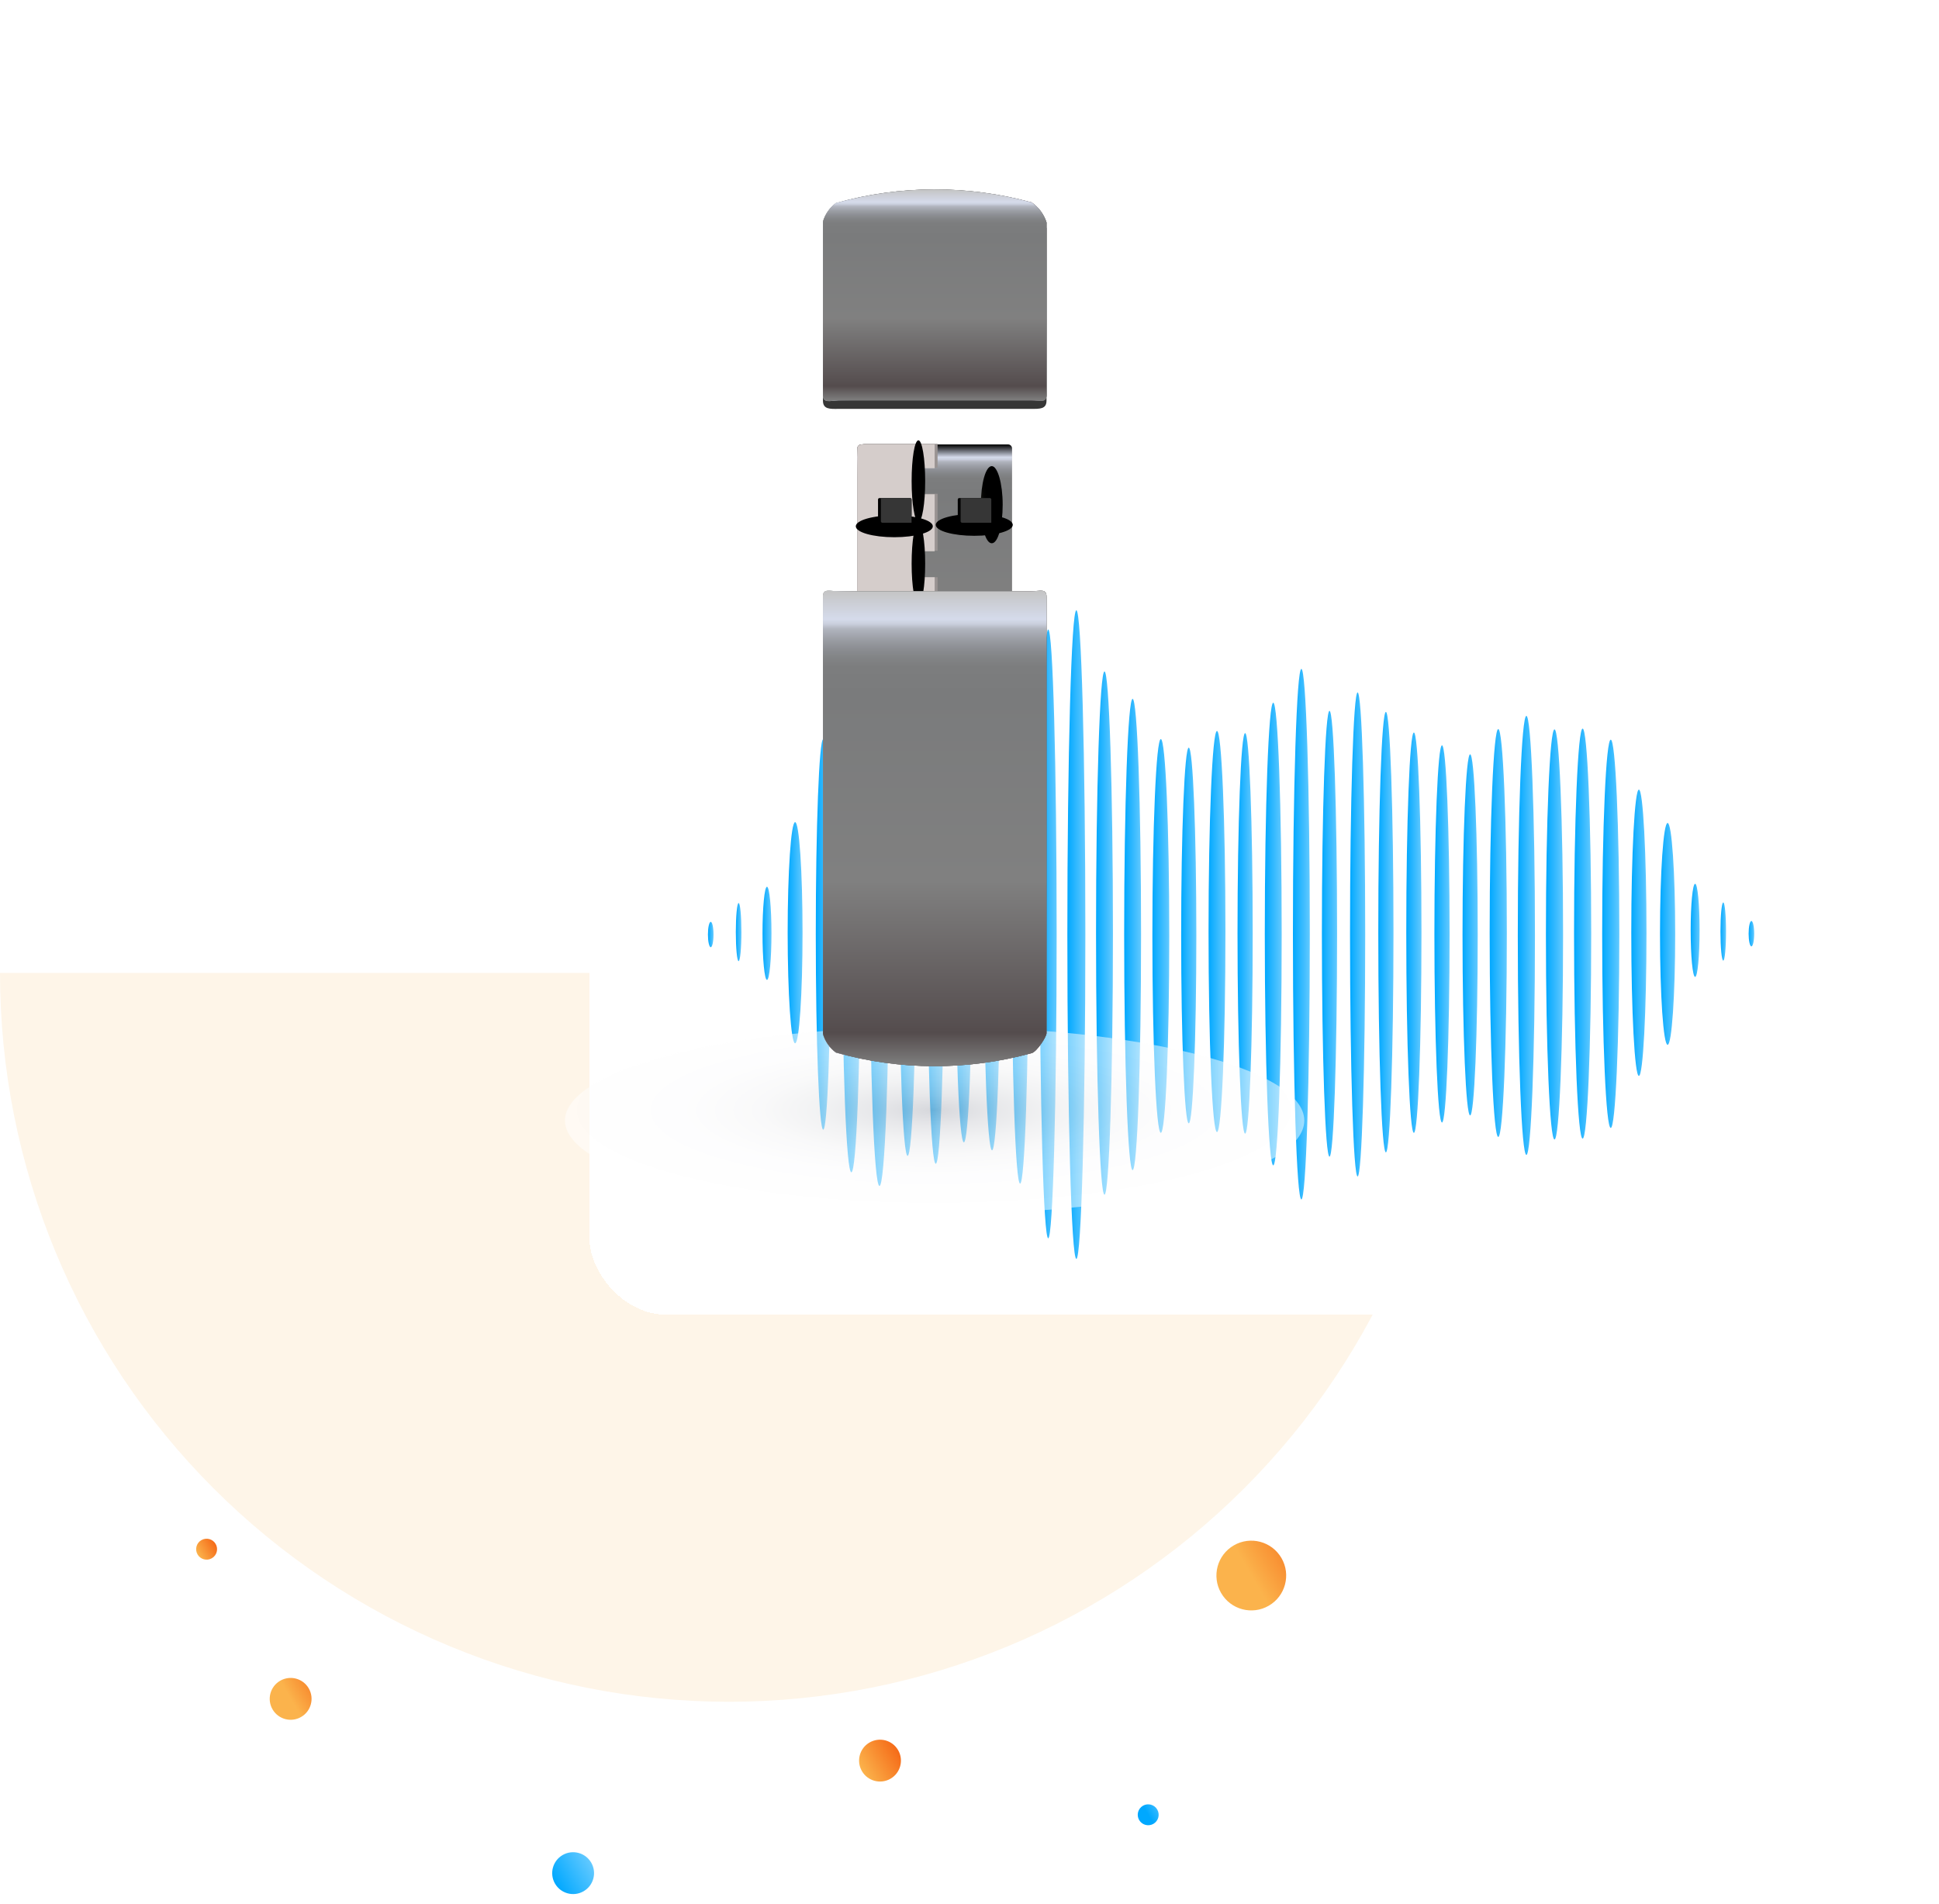 <svg width="556" height="546" viewBox="0 0 556 546" fill="none" xmlns="http://www.w3.org/2000/svg">
<circle cx="164.34" cy="537.143" r="6" transform="rotate(-30 164.34 537.143)" fill="url(#paint0_linear_401_115)"/>
<circle cx="252.34" cy="504.875" r="6" transform="rotate(-30 252.34 504.875)" fill="url(#paint1_linear_401_115)"/>
<circle cx="59.242" cy="444.248" r="3" transform="rotate(-30 59.242 444.248)" fill="url(#paint2_linear_401_115)"/>
<circle r="10" transform="matrix(0.866 -0.5 -0.5 -0.866 358.804 451.803)" fill="url(#paint3_linear_401_115)"/>
<circle r="6" transform="matrix(0.866 -0.5 -0.5 -0.866 83.34 487.165)" fill="url(#paint4_linear_401_115)"/>
<circle r="3" transform="matrix(0.866 -0.5 -0.5 -0.866 329.241 520.408)" fill="url(#paint5_linear_401_115)"/>
<path d="M418 279C418 306.446 412.594 333.624 402.091 358.981C391.588 384.338 376.193 407.378 356.785 426.785C337.378 446.193 314.338 461.588 288.981 472.091C263.624 482.594 236.446 488 209 488C181.554 488 154.376 482.594 129.019 472.091C103.662 461.588 80.622 446.193 61.215 426.785C41.807 407.378 26.412 384.338 15.909 358.981C5.406 333.624 -2.39943e-06 306.446 0 279L418 279Z" fill="#FEF5E8"/>
<g filter="url(#filter0_d_401_115)">
<rect x="169" y="158" width="368" height="219" rx="22" fill="white" shape-rendering="crispEdges"/>
<g clip-path="url(#clip0_401_115)">
<path d="M203.798 264.354C203.358 264.354 203 265.975 203 267.99C203 270.006 203.358 271.627 203.798 271.627C204.237 271.627 204.598 270 204.598 267.99C204.598 265.981 204.24 264.354 203.798 264.354Z" fill="url(#paint6_linear_401_115)"/>
<path d="M211.794 258.954C211.354 258.954 210.996 262.684 210.996 267.287C210.996 271.89 211.354 275.621 211.794 275.621C212.234 275.621 212.594 271.89 212.594 267.287C212.594 262.684 212.244 258.954 211.794 258.954Z" fill="url(#paint7_linear_401_115)"/>
<path d="M219.929 254.29C219.223 254.29 218.649 260.266 218.649 267.644C218.649 275.022 219.223 280.998 219.929 280.998C220.634 280.998 221.216 275.01 221.216 267.644C221.216 260.279 220.634 254.29 219.929 254.29Z" fill="url(#paint8_linear_401_115)"/>
<path d="M227.994 299.171C229.172 299.171 230.128 284.975 230.128 267.465C230.128 249.954 229.172 235.759 227.994 235.759C226.816 235.759 225.86 249.954 225.86 267.465C225.86 284.975 226.816 299.171 227.994 299.171Z" fill="url(#paint9_linear_401_115)"/>
<path d="M236.057 211.949C234.881 211.949 233.924 237.022 233.924 267.949C233.924 298.876 234.881 323.949 236.057 323.949C237.234 323.949 238.191 298.876 238.191 267.949C238.191 237.022 237.236 211.949 236.057 211.949Z" fill="url(#paint10_linear_401_115)"/>
<path d="M244.123 198.939C242.678 198.939 241.51 229.66 241.51 267.557C241.51 305.453 242.678 336.172 244.123 336.172C245.568 336.172 246.738 305.451 246.738 267.557C246.738 229.662 245.568 198.939 244.123 198.939Z" fill="url(#paint11_linear_401_115)"/>
<path d="M252.188 195.012C250.662 195.012 249.424 227.488 249.424 267.55C249.424 307.613 250.662 340.088 252.188 340.088C253.715 340.088 254.952 307.61 254.952 267.55C254.952 227.49 253.715 195.012 252.188 195.012Z" fill="url(#paint12_linear_401_115)"/>
<path d="M260.254 204.333C258.916 204.333 257.831 232.788 257.831 267.892C257.831 302.997 258.916 331.45 260.254 331.45C261.592 331.45 262.674 302.993 262.674 267.892C262.674 232.792 261.592 204.333 260.254 204.333Z" fill="url(#paint13_linear_401_115)"/>
<path d="M268.328 201.633C266.99 201.633 265.905 231.202 265.905 267.678C265.905 304.153 266.981 333.722 268.328 333.722C269.674 333.722 270.74 304.16 270.74 267.678C270.74 231.196 269.655 201.633 268.328 201.633Z" fill="url(#paint14_linear_401_115)"/>
<path d="M276.383 207.759C275.045 207.759 273.962 234.582 273.962 267.669C273.962 300.756 275.045 327.577 276.383 327.577C277.721 327.577 278.797 300.765 278.797 267.678C278.797 234.591 277.721 207.759 276.383 207.759Z" fill="url(#paint15_linear_401_115)"/>
<path d="M284.465 203.227C283.127 203.227 282.042 231.575 282.042 266.544C282.042 301.513 283.127 329.858 284.465 329.858C285.803 329.858 286.887 301.511 286.887 266.544C286.887 231.577 285.803 203.227 284.465 203.227Z" fill="url(#paint16_linear_401_115)"/>
<path d="M292.513 194.883C291.175 194.883 290.091 227.235 290.091 267.145C290.091 307.055 291.175 339.406 292.513 339.406C293.851 339.406 294.936 307.064 294.936 267.145C294.936 227.227 293.851 194.883 292.513 194.883Z" fill="url(#paint17_linear_401_115)"/>
<path d="M300.572 180.523C299.235 180.523 298.15 219.6 298.15 267.809C298.15 316.017 299.235 355.091 300.572 355.091C301.91 355.091 302.993 316.013 302.993 267.809C302.993 219.605 301.915 180.523 300.572 180.523Z" fill="url(#paint18_linear_401_115)"/>
<path d="M308.642 175C307.218 175 306.062 216.638 306.062 268.001C306.062 319.364 307.218 361 308.642 361C310.066 361 311.224 319.364 311.224 268.001C311.224 216.638 310.068 175 308.642 175Z" fill="url(#paint19_linear_401_115)"/>
<path d="M316.708 192.55C315.37 192.55 314.287 226.144 314.287 267.569C314.287 308.994 315.37 342.588 316.708 342.588C318.046 342.588 319.13 308.994 319.13 267.569C319.13 226.144 318.046 192.55 316.708 192.55Z" fill="url(#paint20_linear_401_115)"/>
<path d="M324.773 200.404C323.435 200.404 322.351 230.66 322.351 267.974C322.351 305.288 323.435 335.542 324.773 335.542C326.111 335.542 327.196 305.286 327.196 267.974C327.196 230.662 326.117 200.404 324.773 200.404Z" fill="url(#paint21_linear_401_115)"/>
<path d="M332.864 211.933C331.528 211.933 330.443 237.209 330.443 268.391C330.443 299.573 331.528 324.85 332.864 324.85C334.199 324.85 335.286 299.573 335.286 268.391C335.286 237.209 334.202 211.933 332.864 211.933Z" fill="url(#paint22_linear_401_115)"/>
<path d="M340.87 214.397C339.667 214.397 338.693 238.514 338.693 268.264C338.693 298.015 339.667 322.129 340.87 322.129C342.074 322.129 343.048 298.013 343.048 268.264C343.048 238.516 342.072 214.397 340.87 214.397Z" fill="url(#paint23_linear_401_115)"/>
<path d="M348.967 209.61C347.631 209.61 346.547 235.359 346.547 267.121C346.547 298.883 347.631 324.631 348.967 324.631C350.303 324.631 351.39 298.883 351.39 267.121C351.39 235.359 350.305 209.61 348.967 209.61Z" fill="url(#paint24_linear_401_115)"/>
<path d="M357.033 210.224C355.831 210.224 354.855 235.937 354.855 267.655C354.855 299.373 355.831 325.086 357.033 325.086C358.235 325.086 359.21 299.373 359.21 267.655C359.21 235.937 358.235 210.224 357.033 210.224Z" fill="url(#paint25_linear_401_115)"/>
<path d="M365.098 201.51C363.76 201.51 362.676 231.209 362.676 267.845C362.676 304.481 363.76 334.177 365.098 334.177C366.436 334.177 367.519 304.479 367.519 267.853C367.519 231.227 366.436 201.51 365.098 201.51Z" fill="url(#paint26_linear_401_115)"/>
<path d="M373.162 191.813C371.826 191.813 370.741 225.871 370.741 267.884C370.741 309.897 371.826 343.952 373.162 343.952C374.498 343.952 375.584 309.895 375.584 267.884C375.584 225.873 374.5 191.813 373.162 191.813Z" fill="url(#paint27_linear_401_115)"/>
<path d="M381.227 203.841C380.025 203.841 379.049 232.458 379.049 267.759C379.049 303.06 380.025 331.677 381.227 331.677C382.429 331.677 383.404 303.06 383.404 267.759C383.404 232.458 382.441 203.841 381.227 203.841Z" fill="url(#paint28_linear_401_115)"/>
<path d="M389.292 198.564C388.09 198.564 387.115 229.635 387.115 267.964C387.115 306.292 388.09 337.359 389.292 337.359C390.494 337.359 391.47 306.29 391.47 267.964C391.47 229.637 390.496 198.564 389.292 198.564Z" fill="url(#paint29_linear_401_115)"/>
<path d="M397.398 204.152C396.196 204.152 395.22 232.425 395.22 267.302C395.22 302.179 396.196 330.451 397.398 330.451C398.599 330.451 399.575 302.177 399.575 267.302C399.575 232.427 398.599 204.152 397.398 204.152Z" fill="url(#paint30_linear_401_115)"/>
<path d="M405.423 210.055C404.219 210.055 403.246 235.755 403.246 267.461C403.246 299.166 404.217 324.858 405.423 324.858C406.629 324.858 407.601 299.156 407.601 267.45C407.601 235.745 406.625 210.055 405.423 210.055Z" fill="url(#paint31_linear_401_115)"/>
<path d="M413.487 213.725C412.285 213.725 411.311 237.942 411.311 267.816C411.311 297.689 412.285 321.896 413.487 321.896C414.688 321.896 415.664 297.691 415.664 267.809C415.664 237.927 414.686 213.725 413.487 213.725Z" fill="url(#paint32_linear_401_115)"/>
<path d="M421.552 216.302C420.35 216.302 419.375 239.484 419.375 268.08C419.375 296.677 420.35 319.857 421.552 319.857C422.754 319.857 423.73 296.675 423.73 268.08C423.73 239.486 422.756 216.302 421.552 216.302Z" fill="url(#paint33_linear_401_115)"/>
<path d="M429.617 209.062C428.259 209.062 427.157 235.246 427.157 267.546C427.157 299.847 428.259 326.027 429.617 326.027C430.976 326.027 432.078 299.845 432.078 267.546C432.078 235.248 430.976 209.062 429.617 209.062Z" fill="url(#paint34_linear_401_115)"/>
<path d="M437.683 205.289C436.324 205.289 435.223 233.47 435.223 268.237C435.223 303.004 436.324 331.183 437.683 331.183C439.042 331.183 440.141 303 440.141 268.237C440.141 233.475 439.042 205.289 437.683 205.289Z" fill="url(#paint35_linear_401_115)"/>
<path d="M445.748 209.153C444.389 209.153 443.288 235.482 443.288 267.959C443.288 300.437 444.389 326.764 445.748 326.764C447.107 326.764 448.206 300.435 448.206 267.959C448.206 235.484 447.105 209.153 445.748 209.153Z" fill="url(#paint36_linear_401_115)"/>
<path d="M453.812 208.926C452.455 208.926 451.354 235.25 451.354 267.721C451.354 300.193 452.455 326.519 453.812 326.519C455.168 326.519 456.272 300.195 456.272 267.721C456.272 235.248 455.171 208.926 453.812 208.926Z" fill="url(#paint37_linear_401_115)"/>
<path d="M461.877 212.108C460.518 212.108 459.419 237.034 459.419 267.78C459.419 298.526 460.518 323.45 461.877 323.45C463.236 323.45 464.337 298.526 464.337 267.78C464.337 237.034 463.236 212.108 461.877 212.108Z" fill="url(#paint38_linear_401_115)"/>
<path d="M469.943 226.43C468.741 226.43 467.765 244.807 467.765 267.477C467.765 290.148 468.741 308.525 469.943 308.525C471.145 308.525 472.12 290.148 472.12 267.477C472.12 244.807 471.145 226.43 469.943 226.43Z" fill="url(#paint39_linear_401_115)"/>
<path d="M478.178 236C476.974 236 476 250.239 476 267.806C476 285.373 476.974 299.607 478.178 299.607C479.382 299.607 480.355 285.369 480.355 267.806C480.355 250.243 479.379 236 478.178 236Z" fill="url(#paint40_linear_401_115)"/>
<path d="M494.137 258.795C493.697 258.795 493.339 262.526 493.339 267.129C493.339 271.732 493.697 275.463 494.137 275.463C494.577 275.463 494.935 271.732 494.935 267.129C494.935 262.526 494.579 258.795 494.137 258.795Z" fill="url(#paint41_linear_401_115)"/>
<path d="M486.071 253.431C485.366 253.431 484.794 259.407 484.794 266.785C484.794 274.163 485.366 280.139 486.071 280.139C486.777 280.139 487.351 274.163 487.351 266.785C487.351 259.407 486.779 253.431 486.071 253.431Z" fill="url(#paint42_linear_401_115)"/>
<path d="M502.208 264.107C501.767 264.107 501.411 265.737 501.411 267.744C501.411 269.752 501.767 271.383 502.208 271.383C502.65 271.383 503.006 269.754 503.006 267.744C503.006 265.735 502.644 264.107 502.208 264.107Z" fill="url(#paint43_linear_401_115)"/>
</g>
</g>
<path style="mix-blend-mode:multiply" opacity="0.5" d="M374 321.313C374 306.455 326.541 294.42 268.01 294.42C209.478 294.42 162 306.532 162 321.313C162 336.093 209.459 348.206 268.01 348.206C326.561 348.206 374 336.249 374 321.313Z" fill="url(#paint44_radial_401_115)"/>
<path d="M289.068 127.454H246.951C246.329 127.454 245.825 127.96 245.825 128.584V187.588C245.825 188.212 246.329 188.718 246.951 188.718H289.068C289.69 188.718 290.195 188.212 290.195 187.588V128.584C290.195 127.96 289.69 127.454 289.068 127.454Z" fill="#D5CDCB"/>
<path style="mix-blend-mode:overlay" d="M289.068 127.454H246.951C246.329 127.454 245.825 127.96 245.825 128.584V187.588C245.825 188.212 246.329 188.718 246.951 188.718H289.068C289.69 188.718 290.195 188.212 290.195 187.588V128.584C290.195 127.96 289.69 127.454 289.068 127.454Z" fill="url(#paint45_linear_401_115)"/>
<path d="M246.641 128.525V187.452C246.641 187.599 246.67 187.745 246.727 187.881C246.784 188.017 246.867 188.14 246.972 188.244C247.077 188.347 247.201 188.428 247.338 188.483C247.474 188.538 247.621 188.564 247.768 188.562H268.845V165.525H264.533C264.458 165.525 264.387 165.497 264.333 165.446C264.279 165.396 264.246 165.326 264.241 165.252V158.222C264.241 158.145 264.272 158.07 264.326 158.016C264.381 157.961 264.455 157.93 264.533 157.93H268.845V141.592H264.533C264.458 141.592 264.387 141.564 264.333 141.513C264.279 141.463 264.246 141.393 264.241 141.319V134.367C264.246 134.293 264.279 134.224 264.333 134.173C264.387 134.122 264.458 134.094 264.533 134.095H268.845V127.279H247.768C247.609 127.278 247.453 127.311 247.308 127.374C247.163 127.438 247.033 127.532 246.927 127.65C246.82 127.767 246.74 127.906 246.691 128.057C246.641 128.208 246.624 128.367 246.641 128.525Z" fill="#999392"/>
<path d="M245.825 128.525V187.608C245.83 187.9 245.948 188.18 246.155 188.387C246.361 188.594 246.64 188.713 246.932 188.718H268.01V165.525H263.697C263.625 165.525 263.556 165.496 263.505 165.445C263.454 165.394 263.425 165.324 263.425 165.252V158.359C263.425 158.286 263.454 158.217 263.505 158.166C263.556 158.115 263.625 158.086 263.697 158.086H268.01V141.748H263.697C263.625 141.748 263.556 141.719 263.505 141.668C263.454 141.617 263.425 141.547 263.425 141.475V134.542C263.425 134.47 263.454 134.401 263.505 134.35C263.556 134.299 263.625 134.27 263.697 134.27H268.01V127.454H246.932C246.647 127.459 246.373 127.572 246.168 127.771C245.962 127.969 245.84 128.239 245.825 128.525V128.525Z" fill="#D5CDCB"/>
<path style="mix-blend-mode:color-dodge" d="M263.347 126.266C262.26 126.266 261.405 131.485 261.405 137.95C261.405 144.415 262.279 149.634 263.347 149.634C264.416 149.634 265.29 144.415 265.29 137.95C265.29 131.485 264.416 126.266 263.347 126.266Z" fill="url(#paint46_radial_401_115)"/>
<path style="mix-blend-mode:color-dodge" d="M263.347 149.946C262.26 149.946 261.405 155.165 261.405 161.63C261.405 168.095 262.279 173.314 263.347 173.314C264.416 173.314 265.29 168.095 265.29 161.63C265.29 155.165 264.416 149.946 263.347 149.946Z" fill="url(#paint47_radial_401_115)"/>
<path style="mix-blend-mode:color-dodge" d="M284.386 133.666C282.657 133.666 281.259 138.612 281.259 144.727C281.259 150.842 282.58 155.788 284.386 155.788C286.193 155.788 287.514 150.822 287.514 144.707C287.514 138.593 286.037 133.666 284.386 133.666Z" fill="url(#paint48_radial_401_115)"/>
<path style="mix-blend-mode:color-dodge" d="M245.397 150.919C245.397 152.653 250.332 154.055 256.432 154.055C262.532 154.055 267.485 152.653 267.485 150.919C267.485 149.186 262.532 147.784 256.432 147.784C250.332 147.784 245.397 149.186 245.397 150.919Z" fill="url(#paint49_radial_401_115)"/>
<path style="mix-blend-mode:color-dodge" d="M268.321 150.511C268.321 152.244 273.274 153.646 279.374 153.646C285.474 153.646 290.408 152.244 290.408 150.511C290.408 148.778 285.474 147.375 279.374 147.375C273.274 147.375 268.321 148.778 268.321 150.511Z" fill="url(#paint50_radial_401_115)"/>
<path d="M260.939 142.819C260.996 142.816 261.054 142.825 261.108 142.846C261.162 142.866 261.212 142.897 261.253 142.937C261.295 142.977 261.328 143.025 261.351 143.079C261.374 143.132 261.385 143.189 261.385 143.247V150.297C261.385 150.355 261.374 150.412 261.351 150.465C261.328 150.518 261.295 150.567 261.253 150.607C261.212 150.647 261.162 150.678 261.108 150.698C261.054 150.719 260.996 150.728 260.939 150.725H252.197C252.083 150.725 251.975 150.68 251.894 150.6C251.814 150.519 251.769 150.41 251.769 150.297V143.247C251.769 143.134 251.814 143.025 251.894 142.944C251.975 142.864 252.083 142.819 252.197 142.819H260.939ZM275.062 142.819C274.948 142.819 274.839 142.864 274.759 142.944C274.679 143.025 274.634 143.134 274.634 143.247V150.297C274.634 150.41 274.679 150.519 274.759 150.6C274.839 150.68 274.948 150.725 275.062 150.725H283.803C283.861 150.728 283.919 150.719 283.973 150.698C284.027 150.678 284.076 150.647 284.118 150.607C284.16 150.567 284.193 150.518 284.216 150.465C284.239 150.412 284.25 150.355 284.25 150.297V143.247C284.25 143.189 284.239 143.132 284.216 143.079C284.193 143.025 284.16 142.977 284.118 142.937C284.076 142.897 284.027 142.866 283.973 142.846C283.919 142.825 283.861 142.816 283.803 142.819H275.062Z" fill="black"/>
<path d="M261.385 143.247C261.385 143.189 261.374 143.132 261.351 143.079C261.328 143.025 261.295 142.977 261.253 142.937C261.212 142.897 261.162 142.866 261.108 142.846C261.054 142.825 260.996 142.816 260.939 142.819H252.585V149.459C252.585 149.578 252.632 149.692 252.716 149.776C252.8 149.86 252.914 149.907 253.032 149.907H261.385V143.247Z" fill="#363636"/>
<path d="M275.45 149.459C275.45 149.578 275.497 149.692 275.581 149.776C275.665 149.86 275.778 149.907 275.897 149.907H284.25V143.247C284.25 143.189 284.238 143.132 284.216 143.079C284.193 143.025 284.16 142.977 284.118 142.937C284.076 142.897 284.027 142.866 283.973 142.846C283.919 142.825 283.861 142.816 283.803 142.819H275.45V149.459Z" fill="#363636"/>
<path d="M235.976 171.094V296.523C236.604 298.657 237.914 300.525 239.705 301.839C258.055 306.979 277.451 307.033 295.828 301.995C297.266 301.605 300.083 297.38 300.083 296.27V171.094C300.083 168.641 298.14 169.556 295.653 169.556H240.424C237.976 169.556 235.976 168.641 235.976 171.094Z" fill="#363636"/>
<g style="mix-blend-mode:soft-light">
<path d="M268.379 188.757L263.27 197.539H266.902V223.069C261.074 222.719 260.433 219.544 260.394 213.332C261.407 212.997 262.267 212.311 262.821 211.397C263.375 210.483 263.586 209.402 263.416 208.346C263.247 207.291 262.708 206.33 261.896 205.637C261.084 204.944 260.053 204.563 258.986 204.563C257.92 204.563 256.888 204.944 256.076 205.637C255.264 206.33 254.725 207.291 254.556 208.346C254.386 209.402 254.597 210.483 255.151 211.397C255.705 212.311 256.565 212.997 257.578 213.332C257.578 219.428 258.102 225.367 266.902 225.854V233.195C265.89 233.531 265.029 234.217 264.476 235.131C263.922 236.044 263.711 237.126 263.88 238.181C264.05 239.237 264.589 240.197 265.401 240.891C266.213 241.584 267.244 241.965 268.311 241.965C269.377 241.965 270.409 241.584 271.221 240.891C272.033 240.197 272.572 239.237 272.741 238.181C272.911 237.126 272.7 236.044 272.146 235.131C271.592 234.217 270.732 233.531 269.719 233.195V220.946C273.604 220.674 276.208 219.252 277.49 216.623C278.577 213.818 279.015 210.802 278.772 207.802H281.278V200.013H273.76V207.802H276.13C276.34 210.35 276.002 212.913 275.139 215.319C274.537 216.507 273.371 217.85 269.797 218.123V197.539H273.507L268.379 188.757Z" fill="#CDD6D6"/>
</g>
<path style="mix-blend-mode:overlay" d="M235.976 171.094V296.523C236.604 298.657 237.914 300.525 239.705 301.839C258.055 306.979 277.451 307.033 295.828 301.995C297.266 301.605 300.083 297.38 300.083 296.27V171.094C300.083 168.641 298.14 169.556 295.653 169.556H240.424C237.976 169.556 235.976 168.641 235.976 171.094Z" fill="url(#paint51_linear_401_115)"/>
<path style="mix-blend-mode:overlay" d="M235.976 171.094V296.523C236.604 298.657 237.914 300.525 239.705 301.839C258.055 306.979 277.451 307.033 295.828 301.995C297.266 301.605 300.083 297.38 300.083 296.27V171.094C300.083 168.641 298.14 169.556 295.653 169.556H240.424C237.976 169.556 235.976 168.641 235.976 171.094Z" fill="url(#paint52_linear_401_115)"/>
<path d="M235.976 114.894V65.217C236.601 63.071 237.911 61.19 239.705 59.862C258.055 54.722 277.451 54.668 295.828 59.706C297.838 61.092 299.333 63.105 300.083 65.431V114.894C300.083 117.348 298.14 117.25 295.653 117.25H240.424C237.976 117.289 235.976 117.386 235.976 114.894Z" fill="#363636"/>
<path d="M235.976 113.277V63.562C236.597 61.419 237.909 59.543 239.705 58.226C258.051 53.067 277.451 53.006 295.828 58.051C297.838 59.436 299.333 61.449 300.083 63.776V113.277C300.083 115.731 298.14 114.816 295.653 114.816H240.424C237.976 114.894 235.976 115.731 235.976 113.277Z" fill="#363636"/>
<path style="mix-blend-mode:overlay" d="M235.976 113.277V63.562C236.597 61.419 237.909 59.543 239.705 58.226C258.051 53.067 277.451 53.006 295.828 58.051C297.838 59.436 299.333 61.449 300.083 63.776V113.277C300.083 115.731 298.14 114.816 295.653 114.816H240.424C237.976 114.894 235.976 115.731 235.976 113.277Z" fill="url(#paint53_linear_401_115)"/>
<path style="mix-blend-mode:overlay" d="M235.976 113.277V63.562C236.597 61.419 237.909 59.543 239.705 58.226C258.051 53.067 277.451 53.006 295.828 58.051C297.838 59.436 299.333 61.449 300.083 63.776V113.277C300.083 115.731 298.14 114.816 295.653 114.816H240.424C237.976 114.894 235.976 115.731 235.976 113.277Z" fill="url(#paint54_linear_401_115)"/>
<defs>
<filter id="filter0_d_401_115" x="150" y="139" width="406" height="257" filterUnits="userSpaceOnUse" color-interpolation-filters="sRGB">
<feFlood flood-opacity="0" result="BackgroundImageFix"/>
<feColorMatrix in="SourceAlpha" type="matrix" values="0 0 0 0 0 0 0 0 0 0 0 0 0 0 0 0 0 0 127 0" result="hardAlpha"/>
<feOffset/>
<feGaussianBlur stdDeviation="9.5"/>
<feComposite in2="hardAlpha" operator="out"/>
<feColorMatrix type="matrix" values="0 0 0 0 0 0 0 0 0 0 0 0 0 0 0 0 0 0 0.09 0"/>
<feBlend mode="normal" in2="BackgroundImageFix" result="effect1_dropShadow_401_115"/>
<feBlend mode="normal" in="SourceGraphic" in2="effect1_dropShadow_401_115" result="shape"/>
</filter>
<linearGradient id="paint0_linear_401_115" x1="158.337" y1="537.131" x2="170.337" y2="537.131" gradientUnits="userSpaceOnUse">
<stop stop-color="#00A8FF"/>
<stop offset="1" stop-color="#62C9FF"/>
</linearGradient>
<linearGradient id="paint1_linear_401_115" x1="246.337" y1="504.863" x2="258.337" y2="504.863" gradientUnits="userSpaceOnUse">
<stop stop-color="#FBB34C"/>
<stop offset="1" stop-color="#F56B18"/>
</linearGradient>
<linearGradient id="paint2_linear_401_115" x1="56.24" y1="444.243" x2="62.24" y2="444.243" gradientUnits="userSpaceOnUse">
<stop stop-color="#FBB34C"/>
<stop offset="1" stop-color="#F56B18"/>
</linearGradient>
<linearGradient id="paint3_linear_401_115" x1="-0.005" y1="9.981" x2="19.995" y2="9.981" gradientUnits="userSpaceOnUse">
<stop stop-color="#FBB34C"/>
<stop offset="1" stop-color="#F56B18"/>
</linearGradient>
<linearGradient id="paint4_linear_401_115" x1="-0.003" y1="5.988" x2="11.997" y2="5.988" gradientUnits="userSpaceOnUse">
<stop stop-color="#FBB34C"/>
<stop offset="1" stop-color="#F56B18"/>
</linearGradient>
<linearGradient id="paint5_linear_401_115" x1="-0.002" y1="2.994" x2="5.999" y2="2.994" gradientUnits="userSpaceOnUse">
<stop stop-color="#00A8FF"/>
<stop offset="1" stop-color="#62C9FF"/>
</linearGradient>
<linearGradient id="paint6_linear_401_115" x1="203" y1="267.983" x2="204.597" y2="267.983" gradientUnits="userSpaceOnUse">
<stop stop-color="#00A8FF"/>
<stop offset="1" stop-color="#62C9FF"/>
</linearGradient>
<linearGradient id="paint7_linear_401_115" x1="210.996" y1="267.271" x2="212.594" y2="267.271" gradientUnits="userSpaceOnUse">
<stop stop-color="#00A8FF"/>
<stop offset="1" stop-color="#62C9FF"/>
</linearGradient>
<linearGradient id="paint8_linear_401_115" x1="218.649" y1="267.619" x2="221.216" y2="267.619" gradientUnits="userSpaceOnUse">
<stop stop-color="#00A8FF"/>
<stop offset="1" stop-color="#62C9FF"/>
</linearGradient>
<linearGradient id="paint9_linear_401_115" x1="225.859" y1="267.404" x2="230.127" y2="267.404" gradientUnits="userSpaceOnUse">
<stop stop-color="#00A8FF"/>
<stop offset="1" stop-color="#62C9FF"/>
</linearGradient>
<linearGradient id="paint10_linear_401_115" x1="233.923" y1="267.841" x2="238.19" y2="267.841" gradientUnits="userSpaceOnUse">
<stop stop-color="#00A8FF"/>
<stop offset="1" stop-color="#62C9FF"/>
</linearGradient>
<linearGradient id="paint11_linear_401_115" x1="241.508" y1="267.424" x2="246.737" y2="267.424" gradientUnits="userSpaceOnUse">
<stop stop-color="#00A8FF"/>
<stop offset="1" stop-color="#62C9FF"/>
</linearGradient>
<linearGradient id="paint12_linear_401_115" x1="249.423" y1="267.411" x2="254.951" y2="267.411" gradientUnits="userSpaceOnUse">
<stop stop-color="#00A8FF"/>
<stop offset="1" stop-color="#62C9FF"/>
</linearGradient>
<linearGradient id="paint13_linear_401_115" x1="257.83" y1="267.769" x2="262.673" y2="267.769" gradientUnits="userSpaceOnUse">
<stop stop-color="#00A8FF"/>
<stop offset="1" stop-color="#62C9FF"/>
</linearGradient>
<linearGradient id="paint14_linear_401_115" x1="265.904" y1="267.551" x2="270.739" y2="267.551" gradientUnits="userSpaceOnUse">
<stop stop-color="#00A8FF"/>
<stop offset="1" stop-color="#62C9FF"/>
</linearGradient>
<linearGradient id="paint15_linear_401_115" x1="273.961" y1="267.553" x2="278.796" y2="267.553" gradientUnits="userSpaceOnUse">
<stop stop-color="#00A8FF"/>
<stop offset="1" stop-color="#62C9FF"/>
</linearGradient>
<linearGradient id="paint16_linear_401_115" x1="282.041" y1="266.421" x2="286.886" y2="266.421" gradientUnits="userSpaceOnUse">
<stop stop-color="#00A8FF"/>
<stop offset="1" stop-color="#62C9FF"/>
</linearGradient>
<linearGradient id="paint17_linear_401_115" x1="290.09" y1="267.005" x2="294.935" y2="267.005" gradientUnits="userSpaceOnUse">
<stop stop-color="#00A8FF"/>
<stop offset="1" stop-color="#62C9FF"/>
</linearGradient>
<linearGradient id="paint18_linear_401_115" x1="298.149" y1="267.639" x2="302.992" y2="267.639" gradientUnits="userSpaceOnUse">
<stop stop-color="#00A8FF"/>
<stop offset="1" stop-color="#62C9FF"/>
</linearGradient>
<linearGradient id="paint19_linear_401_115" x1="306.061" y1="267.821" x2="311.223" y2="267.821" gradientUnits="userSpaceOnUse">
<stop stop-color="#00A8FF"/>
<stop offset="1" stop-color="#62C9FF"/>
</linearGradient>
<linearGradient id="paint20_linear_401_115" x1="314.286" y1="267.425" x2="319.129" y2="267.425" gradientUnits="userSpaceOnUse">
<stop stop-color="#00A8FF"/>
<stop offset="1" stop-color="#62C9FF"/>
</linearGradient>
<linearGradient id="paint21_linear_401_115" x1="322.349" y1="267.843" x2="327.195" y2="267.843" gradientUnits="userSpaceOnUse">
<stop stop-color="#00A8FF"/>
<stop offset="1" stop-color="#62C9FF"/>
</linearGradient>
<linearGradient id="paint22_linear_401_115" x1="330.442" y1="268.283" x2="335.285" y2="268.283" gradientUnits="userSpaceOnUse">
<stop stop-color="#00A8FF"/>
<stop offset="1" stop-color="#62C9FF"/>
</linearGradient>
<linearGradient id="paint23_linear_401_115" x1="338.692" y1="268.16" x2="343.047" y2="268.16" gradientUnits="userSpaceOnUse">
<stop stop-color="#00A8FF"/>
<stop offset="1" stop-color="#62C9FF"/>
</linearGradient>
<linearGradient id="paint24_linear_401_115" x1="346.546" y1="267.01" x2="351.389" y2="267.01" gradientUnits="userSpaceOnUse">
<stop stop-color="#00A8FF"/>
<stop offset="1" stop-color="#62C9FF"/>
</linearGradient>
<linearGradient id="paint25_linear_401_115" x1="354.854" y1="267.544" x2="359.209" y2="267.544" gradientUnits="userSpaceOnUse">
<stop stop-color="#00A8FF"/>
<stop offset="1" stop-color="#62C9FF"/>
</linearGradient>
<linearGradient id="paint26_linear_401_115" x1="362.674" y1="267.716" x2="367.517" y2="267.716" gradientUnits="userSpaceOnUse">
<stop stop-color="#00A8FF"/>
<stop offset="1" stop-color="#62C9FF"/>
</linearGradient>
<linearGradient id="paint27_linear_401_115" x1="370.74" y1="267.737" x2="375.583" y2="267.737" gradientUnits="userSpaceOnUse">
<stop stop-color="#00A8FF"/>
<stop offset="1" stop-color="#62C9FF"/>
</linearGradient>
<linearGradient id="paint28_linear_401_115" x1="379.048" y1="267.636" x2="383.403" y2="267.636" gradientUnits="userSpaceOnUse">
<stop stop-color="#00A8FF"/>
<stop offset="1" stop-color="#62C9FF"/>
</linearGradient>
<linearGradient id="paint29_linear_401_115" x1="387.114" y1="267.828" x2="391.469" y2="267.828" gradientUnits="userSpaceOnUse">
<stop stop-color="#00A8FF"/>
<stop offset="1" stop-color="#62C9FF"/>
</linearGradient>
<linearGradient id="paint30_linear_401_115" x1="395.219" y1="267.18" x2="399.574" y2="267.18" gradientUnits="userSpaceOnUse">
<stop stop-color="#00A8FF"/>
<stop offset="1" stop-color="#62C9FF"/>
</linearGradient>
<linearGradient id="paint31_linear_401_115" x1="403.244" y1="267.346" x2="407.6" y2="267.346" gradientUnits="userSpaceOnUse">
<stop stop-color="#00A8FF"/>
<stop offset="1" stop-color="#62C9FF"/>
</linearGradient>
<linearGradient id="paint32_linear_401_115" x1="411.31" y1="267.706" x2="415.663" y2="267.706" gradientUnits="userSpaceOnUse">
<stop stop-color="#00A8FF"/>
<stop offset="1" stop-color="#62C9FF"/>
</linearGradient>
<linearGradient id="paint33_linear_401_115" x1="419.373" y1="267.98" x2="423.729" y2="267.98" gradientUnits="userSpaceOnUse">
<stop stop-color="#00A8FF"/>
<stop offset="1" stop-color="#62C9FF"/>
</linearGradient>
<linearGradient id="paint34_linear_401_115" x1="427.156" y1="267.432" x2="432.077" y2="267.432" gradientUnits="userSpaceOnUse">
<stop stop-color="#00A8FF"/>
<stop offset="1" stop-color="#62C9FF"/>
</linearGradient>
<linearGradient id="paint35_linear_401_115" x1="435.221" y1="268.115" x2="440.14" y2="268.115" gradientUnits="userSpaceOnUse">
<stop stop-color="#00A8FF"/>
<stop offset="1" stop-color="#62C9FF"/>
</linearGradient>
<linearGradient id="paint36_linear_401_115" x1="443.287" y1="267.845" x2="448.205" y2="267.845" gradientUnits="userSpaceOnUse">
<stop stop-color="#00A8FF"/>
<stop offset="1" stop-color="#62C9FF"/>
</linearGradient>
<linearGradient id="paint37_linear_401_115" x1="451.352" y1="267.61" x2="456.271" y2="267.61" gradientUnits="userSpaceOnUse">
<stop stop-color="#00A8FF"/>
<stop offset="1" stop-color="#62C9FF"/>
</linearGradient>
<linearGradient id="paint38_linear_401_115" x1="459.418" y1="267.672" x2="464.336" y2="267.672" gradientUnits="userSpaceOnUse">
<stop stop-color="#00A8FF"/>
<stop offset="1" stop-color="#62C9FF"/>
</linearGradient>
<linearGradient id="paint39_linear_401_115" x1="467.764" y1="267.399" x2="472.119" y2="267.399" gradientUnits="userSpaceOnUse">
<stop stop-color="#00A8FF"/>
<stop offset="1" stop-color="#62C9FF"/>
</linearGradient>
<linearGradient id="paint40_linear_401_115" x1="475.999" y1="267.743" x2="480.354" y2="267.743" gradientUnits="userSpaceOnUse">
<stop stop-color="#00A8FF"/>
<stop offset="1" stop-color="#62C9FF"/>
</linearGradient>
<linearGradient id="paint41_linear_401_115" x1="493.339" y1="267.113" x2="494.934" y2="267.113" gradientUnits="userSpaceOnUse">
<stop stop-color="#00A8FF"/>
<stop offset="1" stop-color="#62C9FF"/>
</linearGradient>
<linearGradient id="paint42_linear_401_115" x1="484.794" y1="266.759" x2="487.35" y2="266.759" gradientUnits="userSpaceOnUse">
<stop stop-color="#00A8FF"/>
<stop offset="1" stop-color="#62C9FF"/>
</linearGradient>
<linearGradient id="paint43_linear_401_115" x1="501.41" y1="267.738" x2="503.006" y2="267.738" gradientUnits="userSpaceOnUse">
<stop stop-color="#00A8FF"/>
<stop offset="1" stop-color="#62C9FF"/>
</linearGradient>
<radialGradient id="paint44_radial_401_115" cx="0" cy="0" r="1" gradientUnits="userSpaceOnUse" gradientTransform="translate(267.818 318.397) scale(105.617 27.322)">
<stop stop-color="#AEB0B8"/>
<stop offset="0.03" stop-color="#B5B7BF"/>
<stop offset="0.16" stop-color="#D0D1D6"/>
<stop offset="0.31" stop-color="#E5E6E8"/>
<stop offset="0.47" stop-color="#F4F4F5"/>
<stop offset="0.67" stop-color="#FCFCFD"/>
<stop offset="0.97" stop-color="white"/>
</radialGradient>
<linearGradient id="paint45_linear_401_115" x1="268.01" y1="188.718" x2="268.01" y2="127.454" gradientUnits="userSpaceOnUse">
<stop stop-color="#767676"/>
<stop offset="0.01" stop-color="#3B3B3B"/>
<stop offset="0.02" stop-color="#141414"/>
<stop offset="0.03" stop-color="#090909"/>
<stop offset="0.04" stop-color="#020202"/>
<stop offset="0.07" stop-color="#0A0A0A"/>
<stop offset="0.08" stop-color="#292929"/>
<stop offset="0.09" stop-color="#454545"/>
<stop offset="0.11" stop-color="#5B5B5B"/>
<stop offset="0.12" stop-color="#6C6C6C"/>
<stop offset="0.14" stop-color="#777777"/>
<stop offset="0.17" stop-color="#7E7E7E"/>
<stop offset="0.24" stop-color="#808080"/>
<stop offset="0.78" stop-color="#7A7B7C"/>
<stop offset="0.84" stop-color="#7C7D7E"/>
<stop offset="0.86" stop-color="#828486"/>
<stop offset="0.88" stop-color="#8D8F94"/>
<stop offset="0.9" stop-color="#9DA0A7"/>
<stop offset="0.92" stop-color="#B1B5BF"/>
<stop offset="0.93" stop-color="#CACFDD"/>
<stop offset="0.94" stop-color="#D5DBEB"/>
<stop offset="1"/>
</linearGradient>
<radialGradient id="paint46_radial_401_115" cx="0" cy="0" r="1" gradientUnits="userSpaceOnUse" gradientTransform="translate(297.346 145.976) rotate(-90) scale(11.584 1.839)">
<stop stop-color="#484A35"/>
<stop offset="0.07" stop-color="#3E402E"/>
<stop offset="0.29" stop-color="#23241A"/>
<stop offset="0.52" stop-color="#10100B"/>
<stop offset="0.75" stop-color="#040403"/>
<stop offset="0.97"/>
</radialGradient>
<radialGradient id="paint47_radial_401_115" cx="0" cy="0" r="1" gradientUnits="userSpaceOnUse" gradientTransform="translate(297.346 169.436) rotate(-90) scale(11.576 1.837)">
<stop stop-color="#484A35"/>
<stop offset="0.07" stop-color="#3E402E"/>
<stop offset="0.29" stop-color="#23241A"/>
<stop offset="0.52" stop-color="#10100B"/>
<stop offset="0.75" stop-color="#040403"/>
<stop offset="0.97"/>
</radialGradient>
<radialGradient id="paint48_radial_401_115" cx="0" cy="0" r="1" gradientUnits="userSpaceOnUse" gradientTransform="translate(280.112 146.257) rotate(-90) scale(11.058 3.152)">
<stop stop-color="#484A35"/>
<stop offset="0.07" stop-color="#3E402E"/>
<stop offset="0.29" stop-color="#23241A"/>
<stop offset="0.52" stop-color="#10100B"/>
<stop offset="0.75" stop-color="#040403"/>
<stop offset="0.97"/>
</radialGradient>
<radialGradient id="paint49_radial_401_115" cx="0" cy="0" r="1" gradientUnits="userSpaceOnUse" gradientTransform="translate(257.46 142.131) rotate(180) scale(11.031 3.159)">
<stop stop-color="#484A35"/>
<stop offset="0.07" stop-color="#3E402E"/>
<stop offset="0.29" stop-color="#23241A"/>
<stop offset="0.52" stop-color="#10100B"/>
<stop offset="0.75" stop-color="#040403"/>
<stop offset="0.97"/>
</radialGradient>
<radialGradient id="paint50_radial_401_115" cx="0" cy="0" r="1" gradientUnits="userSpaceOnUse" gradientTransform="translate(280.43 141.26) rotate(180) scale(11.031 3.159)">
<stop stop-color="#484A35"/>
<stop offset="0.07" stop-color="#3E402E"/>
<stop offset="0.29" stop-color="#23241A"/>
<stop offset="0.52" stop-color="#10100B"/>
<stop offset="0.75" stop-color="#040403"/>
<stop offset="0.97"/>
</radialGradient>
<linearGradient id="paint51_linear_401_115" x1="300.024" y1="237.577" x2="235.976" y2="237.577" gradientUnits="userSpaceOnUse">
<stop stop-color="#808080"/>
<stop offset="0.05" stop-color="#807380"/>
<stop offset="0.08" stop-color="#807780"/>
<stop offset="0.16" stop-color="#807E80"/>
<stop offset="0.39" stop-color="#808080"/>
<stop offset="0.78" stop-color="#7A7B7C"/>
<stop offset="0.84" stop-color="#7C7D7E"/>
<stop offset="0.86" stop-color="#828486"/>
<stop offset="0.88" stop-color="#8D8F94"/>
<stop offset="0.9" stop-color="#9DA0A7"/>
<stop offset="0.92" stop-color="#B1B5BF"/>
<stop offset="0.93" stop-color="#CACFDD"/>
<stop offset="0.94" stop-color="#D5DBEB"/>
<stop offset="1" stop-color="#C4C4C4"/>
</linearGradient>
<linearGradient id="paint52_linear_401_115" x1="268.01" y1="305.773" x2="268.01" y2="169.381" gradientUnits="userSpaceOnUse">
<stop stop-color="#808080"/>
<stop offset="0.07" stop-color="#544C4D"/>
<stop offset="0.1" stop-color="#585152"/>
<stop offset="0.39" stop-color="#808080"/>
<stop offset="0.78" stop-color="#7A7B7C"/>
<stop offset="0.84" stop-color="#7C7D7E"/>
<stop offset="0.86" stop-color="#828486"/>
<stop offset="0.88" stop-color="#8D8F94"/>
<stop offset="0.9" stop-color="#9DA0A7"/>
<stop offset="0.92" stop-color="#B1B5BF"/>
<stop offset="0.93" stop-color="#CACFDD"/>
<stop offset="0.94" stop-color="#D5DBEB"/>
<stop offset="1" stop-color="#C4C4C4"/>
</linearGradient>
<linearGradient id="paint53_linear_401_115" x1="300.024" y1="84.651" x2="235.976" y2="84.651" gradientUnits="userSpaceOnUse">
<stop stop-color="#808080"/>
<stop offset="0.05" stop-color="#807380"/>
<stop offset="0.08" stop-color="#807780"/>
<stop offset="0.16" stop-color="#807E80"/>
<stop offset="0.39" stop-color="#808080"/>
<stop offset="0.78" stop-color="#7A7B7C"/>
<stop offset="0.84" stop-color="#7C7D7E"/>
<stop offset="0.86" stop-color="#828486"/>
<stop offset="0.88" stop-color="#8D8F94"/>
<stop offset="0.9" stop-color="#9DA0A7"/>
<stop offset="0.92" stop-color="#B1B5BF"/>
<stop offset="0.93" stop-color="#CACFDD"/>
<stop offset="0.94" stop-color="#D5DBEB"/>
<stop offset="1" stop-color="#C4C4C4"/>
</linearGradient>
<linearGradient id="paint54_linear_401_115" x1="268.01" y1="114.972" x2="268.01" y2="54.312" gradientUnits="userSpaceOnUse">
<stop stop-color="#808080"/>
<stop offset="0.07" stop-color="#544C4D"/>
<stop offset="0.1" stop-color="#585152"/>
<stop offset="0.39" stop-color="#808080"/>
<stop offset="0.78" stop-color="#7A7B7C"/>
<stop offset="0.84" stop-color="#7C7D7E"/>
<stop offset="0.86" stop-color="#828486"/>
<stop offset="0.88" stop-color="#8D8F94"/>
<stop offset="0.9" stop-color="#9DA0A7"/>
<stop offset="0.92" stop-color="#B1B5BF"/>
<stop offset="0.93" stop-color="#CACFDD"/>
<stop offset="0.94" stop-color="#D5DBEB"/>
<stop offset="1" stop-color="#C4C4C4"/>
</linearGradient>
<clipPath id="clip0_401_115">
<rect width="300" height="186" fill="white" transform="translate(203 175)"/>
</clipPath>
</defs>
</svg>
